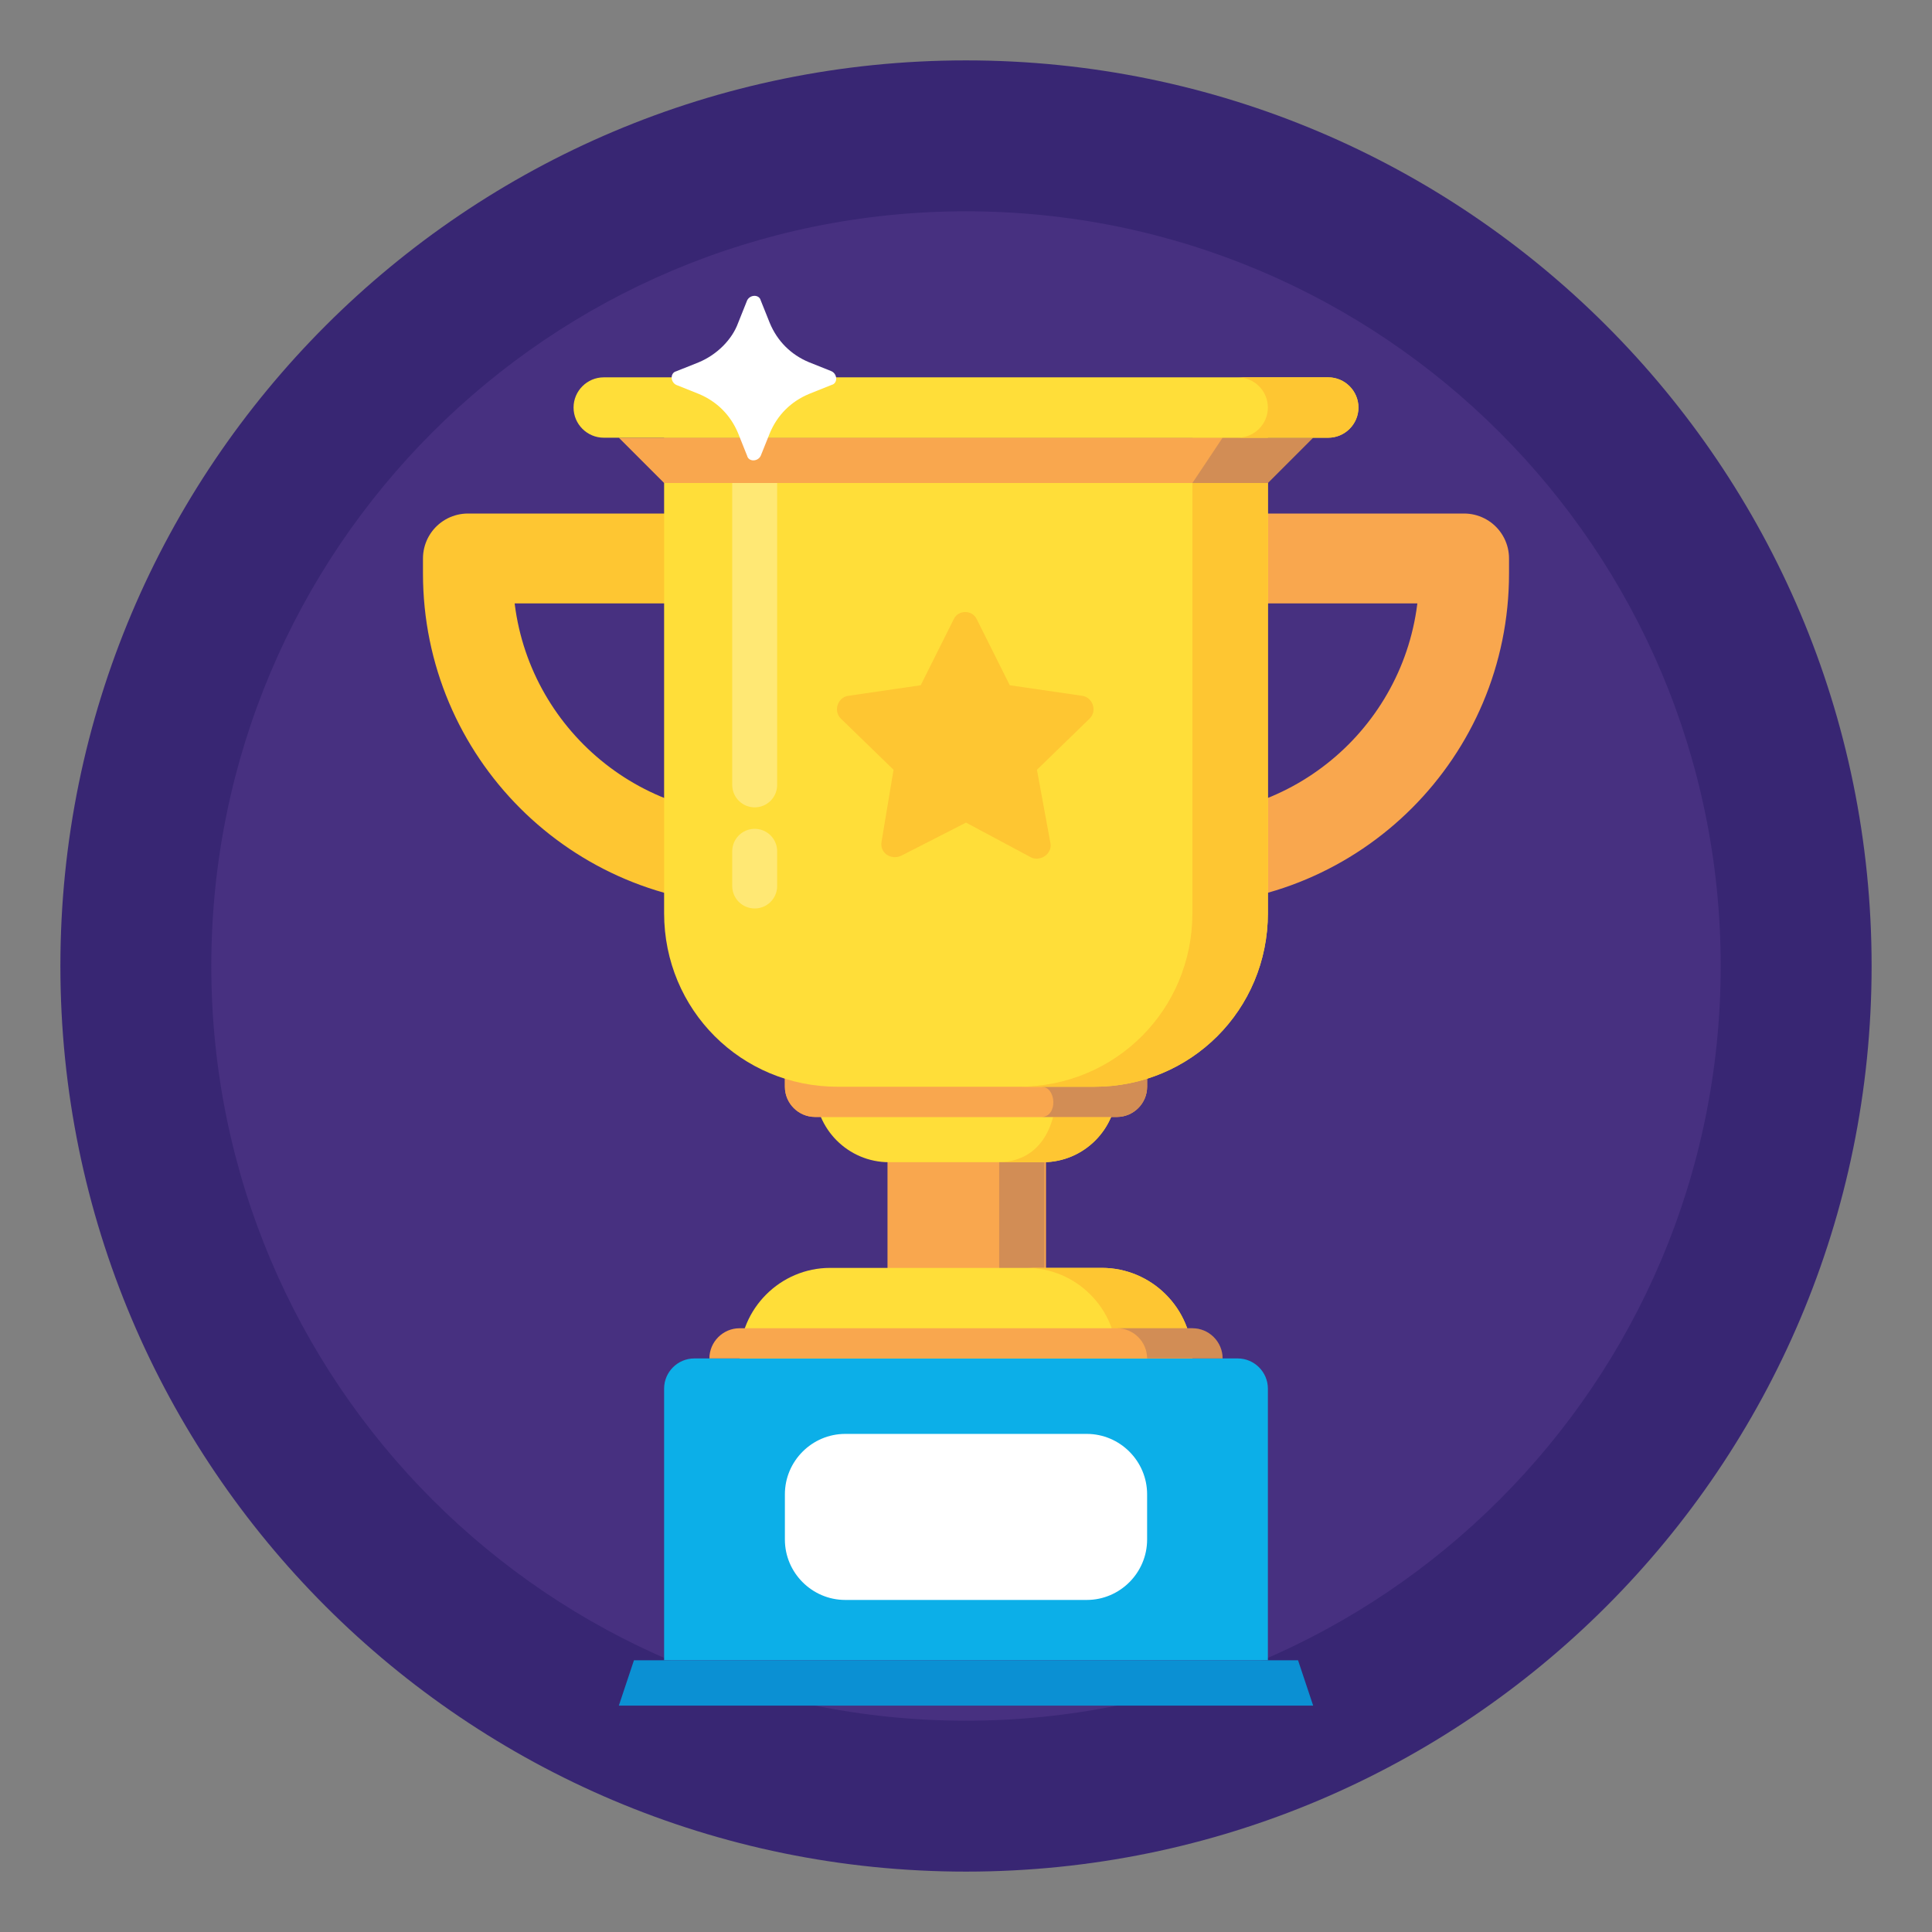 <svg width="86" height="86" viewBox="0 0 86 86" fill="none" xmlns="http://www.w3.org/2000/svg">
<rect x="0" y="0" width="86" height="86" fill="#808080" stroke="none"/>
<g id="Cup">
<path id="Vector" d="M43 83.312C65.264 83.312 83.312 65.264 83.312 43C83.312 20.736 65.264 2.688 43 2.688C20.736 2.688 2.688 20.736 2.688 43C2.688 65.264 20.736 83.312 43 83.312Z" fill="#382673"/>
<path id="Vector_2" d="M43 76.594C61.553 76.594 76.594 61.553 76.594 43C76.594 24.447 61.553 9.406 43 9.406C24.447 9.406 9.406 24.447 9.406 43C9.406 61.553 24.447 76.594 43 76.594Z" fill="#473080"/>
<path id="Vector_3" d="M56.438 73.906H29.562V61.812C29.562 61.073 30.167 60.469 30.906 60.469H55.094C55.833 60.469 56.438 61.073 56.438 61.812V73.906Z" fill="#0CAFE8"/>
<path id="Vector_4" d="M58.453 75.922H27.547L28.219 73.906H57.781L58.453 75.922Z" fill="#0B90D3"/>
<path id="Vector_5" d="M48.375 71.219H37.625C36.147 71.219 34.938 70.009 34.938 68.531V66.516C34.938 65.037 36.147 63.828 37.625 63.828H48.375C49.853 63.828 51.062 65.037 51.062 66.516V68.531C51.062 70.009 49.853 71.219 48.375 71.219Z" fill="white"/>
<path id="Vector_6" d="M39.506 46.023H46.561V57.109H39.506V46.023Z" fill="#F9A74E"/>
<path id="Vector_7" opacity="0.2" d="M44.478 46.023H46.494V57.109H44.478V46.023Z" fill="#382673"/>
<path id="Vector_8" d="M49.047 56.438H36.953C34.736 56.438 32.922 58.252 32.922 60.469H53.078C53.078 58.252 51.264 56.438 49.047 56.438Z" fill="#FFDE39"/>
<path id="Vector_9" d="M49.047 56.438H45.688C47.905 56.438 49.719 58.252 49.719 60.469H53.078C53.078 58.252 51.264 56.438 49.047 56.438Z" fill="#FEC632"/>
<path id="Vector_10" d="M46.427 51.734H39.573C37.759 51.734 36.281 50.256 36.281 48.442V47.703H49.719V48.442C49.719 50.256 48.241 51.734 46.427 51.734Z" fill="#FFDE39"/>
<path id="Vector_11" d="M47.031 47.703V48.442C47.031 50.256 46.225 51.734 44.411 51.734H46.426C48.241 51.734 49.719 50.256 49.719 48.442V47.703H47.031Z" fill="#FEC632"/>
<path id="Vector_12" d="M54.422 60.469H31.578C31.578 59.73 32.183 59.125 32.922 59.125H53.078C53.817 59.125 54.422 59.73 54.422 60.469Z" fill="#F9A74E"/>
<path id="Vector_13" opacity="0.2" d="M53.078 59.125H49.719C50.458 59.125 51.062 59.73 51.062 60.469H54.422C54.422 59.73 53.817 59.125 53.078 59.125Z" fill="#382673"/>
<path id="Vector_14" d="M51.062 46.359H34.938V48.375C34.938 49.114 35.542 49.719 36.281 49.719H49.719C50.458 49.719 51.062 49.114 51.062 48.375V46.359Z" fill="#F9A74E"/>
<path id="Vector_15" d="M51.062 46.359H34.938V48.375C34.938 49.114 35.542 49.719 36.281 49.719H49.719C50.458 49.719 51.062 49.114 51.062 48.375V46.359Z" fill="#F9A74E"/>
<path id="Vector_16" opacity="0.2" d="M47.703 46.359L46.359 48.375C47.031 48.375 47.098 49.719 46.359 49.719H49.719C50.458 49.719 51.062 49.114 51.062 48.375V46.359H47.703Z" fill="#382673"/>
<path id="Vector_17" d="M52.406 24.859H65.172V25.531C65.172 32.586 59.461 38.297 52.406 38.297" stroke="#F9A74E" stroke-width="4" stroke-miterlimit="10" stroke-linecap="round" stroke-linejoin="round"/>
<path id="Vector_18" d="M33.594 24.859H20.828V25.531C20.828 32.586 26.539 38.297 33.594 38.297" stroke="#FEC632" stroke-width="4" stroke-miterlimit="10" stroke-linecap="round" stroke-linejoin="round"/>
<path id="Vector_19" d="M48.711 48.375H37.289C32.989 48.375 29.562 44.948 29.562 40.648V19.484H56.438V40.648C56.438 44.948 53.011 48.375 48.711 48.375Z" fill="#FFDE39"/>
<path id="Vector_20" opacity="0.3" d="M33.594 21.5V34.938" stroke="white" stroke-width="2" stroke-miterlimit="10" stroke-linecap="round" stroke-linejoin="round"/>
<path id="Vector_21" d="M53.078 19.484V40.648C53.078 44.948 49.652 48.375 45.352 48.375H48.711C53.011 48.375 56.438 44.948 56.438 40.648V19.484H53.078Z" fill="#FEC632"/>
<path id="Vector_22" d="M58.453 19.484H27.547L29.562 21.5H56.438L58.453 19.484Z" fill="#F9A74E"/>
<path id="Vector_23" opacity="0.2" d="M54.422 19.484L53.078 21.5H56.438L58.453 19.484H54.422Z" fill="#382673"/>
<path id="Vector_24" d="M59.125 16.797H26.875C26.136 16.797 25.531 17.402 25.531 18.141C25.531 18.88 26.136 19.484 26.875 19.484H59.125C59.864 19.484 60.469 18.88 60.469 18.141C60.469 17.402 59.864 16.797 59.125 16.797Z" fill="#FFDE39"/>
<path id="Vector_25" d="M59.125 16.797H55.094C55.833 16.797 56.438 17.402 56.438 18.141C56.438 18.88 55.833 19.484 55.094 19.484H59.125C59.864 19.484 60.469 18.88 60.469 18.141C60.469 17.402 59.864 16.797 59.125 16.797Z" fill="#FEC632"/>
<path id="Vector_26" opacity="0.3" d="M33.594 37.894V39.439" stroke="white" stroke-width="2" stroke-miterlimit="10" stroke-linecap="round" stroke-linejoin="round"/>
<path id="Vector_27" d="M32.855 14.378L33.258 13.37C33.392 13.102 33.795 13.102 33.862 13.37L34.266 14.378C34.602 15.185 35.206 15.789 36.013 16.125L37.02 16.528C37.289 16.663 37.289 17.066 37.02 17.133L36.013 17.536C35.206 17.872 34.602 18.477 34.266 19.283L33.862 20.291C33.728 20.56 33.325 20.56 33.258 20.291L32.855 19.283C32.519 18.477 31.914 17.872 31.108 17.536L30.1 17.133C29.831 16.999 29.831 16.596 30.1 16.528L31.108 16.125C31.914 15.789 32.586 15.117 32.855 14.378Z" fill="white"/>
<path id="Vector_28" d="M43 36.617L45.889 38.162C46.292 38.364 46.83 38.028 46.763 37.557L46.158 34.265L48.509 31.981C48.845 31.645 48.644 31.04 48.173 30.973L44.948 30.503L43.47 27.547C43.269 27.143 42.664 27.143 42.462 27.547L40.984 30.503L37.759 30.973C37.289 31.04 37.087 31.645 37.423 31.981L39.775 34.265L39.237 37.49C39.17 37.961 39.641 38.297 40.111 38.095L43 36.617Z" fill="#FEC632"/>
</g>
</svg>
